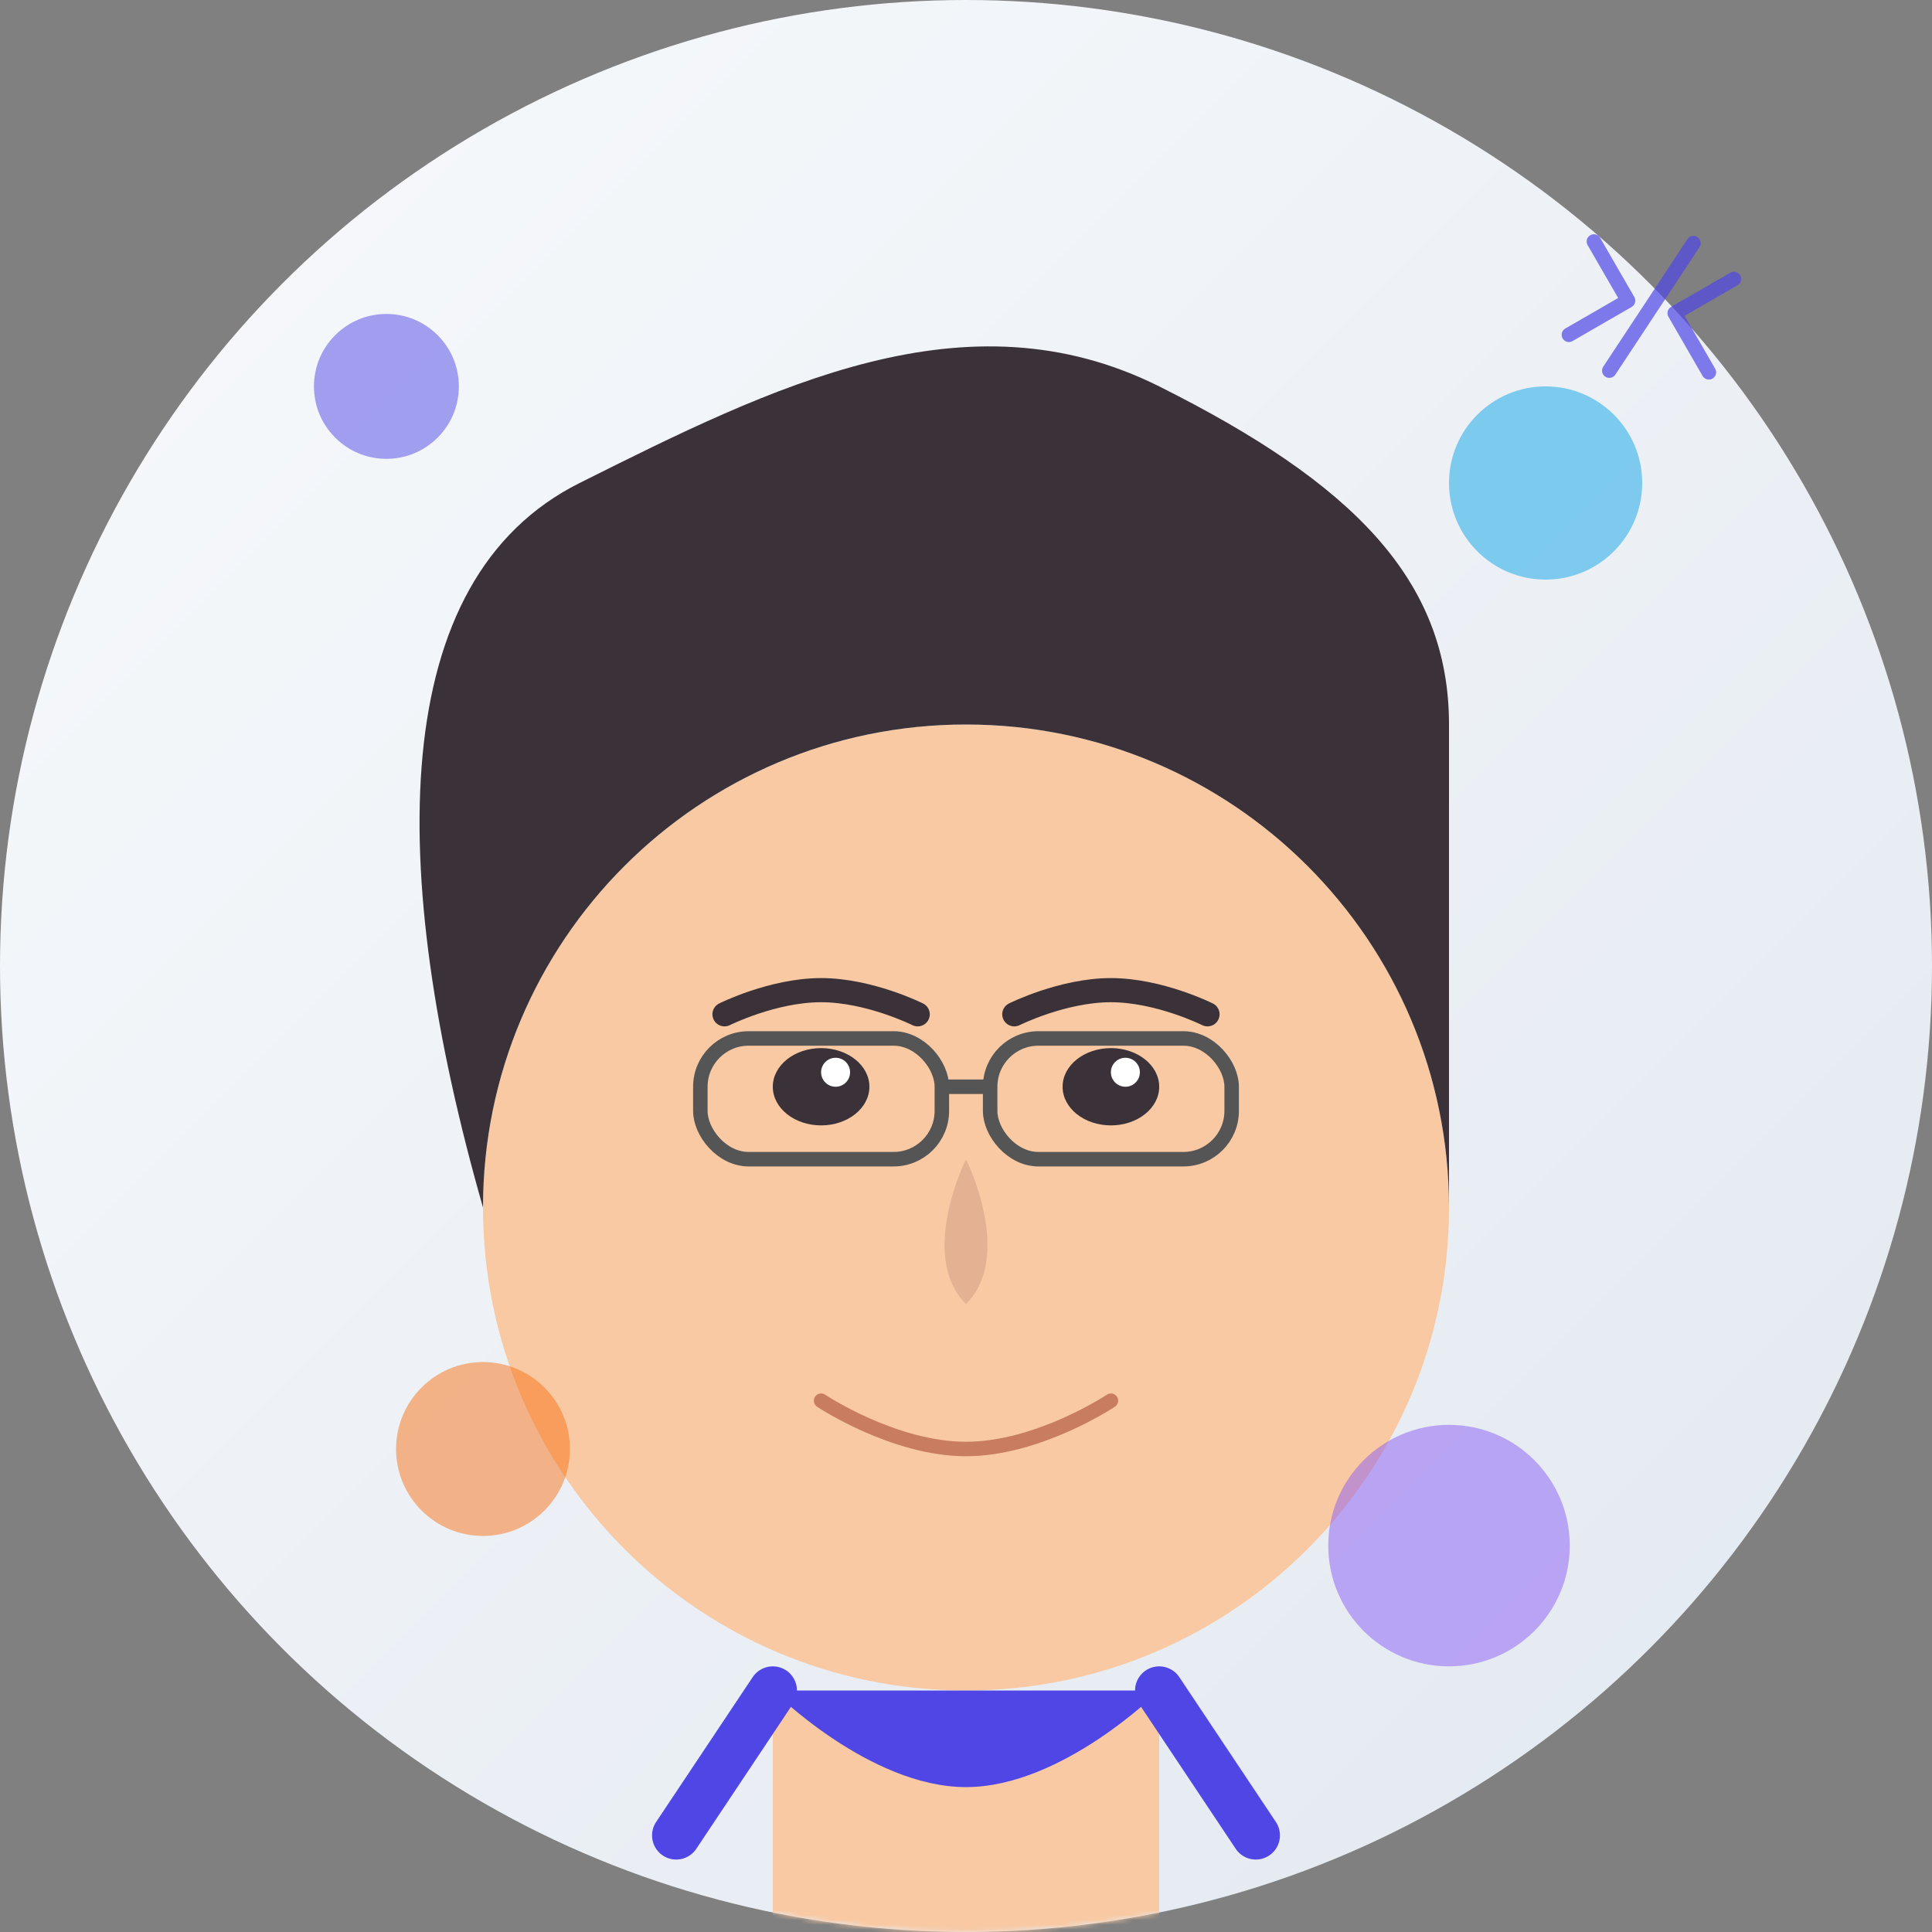 <?xml version="1.0" encoding="UTF-8"?>
<svg width="400" height="400" viewBox="0 0 400 400" fill="none" xmlns="http://www.w3.org/2000/svg">
  <rect x="0" y="0" width="400" height="400" fill="#808080" stroke="none"/>
  <!-- Background Circle with Gradient -->
  <circle cx="200" cy="200" r="200" fill="url(#gradient-bg)"/>
  
  <!-- Face Mask -->
  <mask id="face-mask" style="mask-type:alpha" maskUnits="userSpaceOnUse" x="0" y="0" width="400" height="400">
    <circle cx="200" cy="200" r="200" fill="#FFFFFF"/>
  </mask>
  
  <!-- Face Elements (masked) -->
  <g mask="url(#face-mask)">
    <!-- Neck -->
    <path d="M160 350V420H240V350C240 350 220 360 200 360C180 360 160 350 160 350Z" fill="#F8C9A3"/>
    
    <!-- Head Shape -->
    <path d="M200 350C255.228 350 300 305.228 300 250C300 194.772 255.228 150 200 150C144.772 150 100 194.772 100 250C100 305.228 144.772 350 200 350Z" fill="#F8C9A3"/>
    
    <!-- Hair -->
    <path d="M100 250C100 194.772 144.772 150 200 150C255.228 150 300 194.772 300 250C300 250 300 180 300 150C300 120 280 100 240 80C200 60 160 80 120 100C80 120 80 180 100 250Z" fill="#3A3238"/>
    
    <!-- Eyebrows -->
    <path d="M150 210C150 210 160 205 170 205C180 205 190 210 190 210" stroke="#3A3238" stroke-width="5" stroke-linecap="round"/>
    <path d="M210 210C210 210 220 205 230 205C240 205 250 210 250 210" stroke="#3A3238" stroke-width="5" stroke-linecap="round"/>
    
    <!-- Eyes -->
    <ellipse cx="170" cy="225" rx="10" ry="8" fill="#3A3238"/>
    <ellipse cx="230" cy="225" rx="10" ry="8" fill="#3A3238"/>
    
    <!-- Eye Highlights -->
    <circle cx="173" cy="222" r="3" fill="white"/>
    <circle cx="233" cy="222" r="3" fill="white"/>
    
    <!-- Nose -->
    <path d="M200 240C200 240 190 260 200 270C210 260 200 240 200 240Z" fill="#E5B193"/>
    
    <!-- Mouth -->
    <path d="M170 290C170 290 185 300 200 300C215 300 230 290 230 290" stroke="#C97D60" stroke-width="3" stroke-linecap="round"/>
    
    <!-- Glasses -->
    <rect x="145" y="215" width="50" height="25" rx="10" stroke="#555555" stroke-width="3" fill="none"/>
    <rect x="205" y="215" width="50" height="25" rx="10" stroke="#555555" stroke-width="3" fill="none"/>
    <path d="M195 225H205" stroke="#555555" stroke-width="3"/>
    
    <!-- Shirt Collar -->
    <path d="M160 350C160 350 180 370 200 370C220 370 240 350 240 350" fill="#4F46E5"/>
    <path d="M160 350L140 380" stroke="#4F46E5" stroke-width="10" stroke-linecap="round"/>
    <path d="M240 350L260 380" stroke="#4F46E5" stroke-width="10" stroke-linecap="round"/>
  </g>
  
  <!-- Decorative Elements -->
  <circle cx="80" cy="80" r="15" fill="#4F46E5" opacity="0.5"/>
  <circle cx="320" cy="100" r="20" fill="#0EA5E9" opacity="0.5"/>
  <circle cx="300" cy="320" r="25" fill="#8B5CF6" opacity="0.5"/>
  <circle cx="100" cy="300" r="18" fill="#F97316" opacity="0.5"/>
  
  <!-- Code Symbol Decoration -->
  <g opacity="0.7" transform="translate(330, 50) rotate(15)">
    <path d="M0 0L10 10L0 20" stroke="#4F46E5" stroke-width="3" stroke-linecap="round" stroke-linejoin="round"/>
    <path d="M30 0L20 10L30 20" stroke="#4F46E5" stroke-width="3" stroke-linecap="round" stroke-linejoin="round"/>
    <path d="M10 25L20 -5" stroke="#4F46E5" stroke-width="3" stroke-linecap="round" stroke-linejoin="round"/>
  </g>
  
  <!-- Definitions -->
  <defs>
    <linearGradient id="gradient-bg" x1="0" y1="0" x2="400" y2="400" gradientUnits="userSpaceOnUse">
      <stop offset="0" stop-color="#F8FAFC"/>
      <stop offset="1" stop-color="#E2E8F0"/>
    </linearGradient>
  </defs>
</svg>
